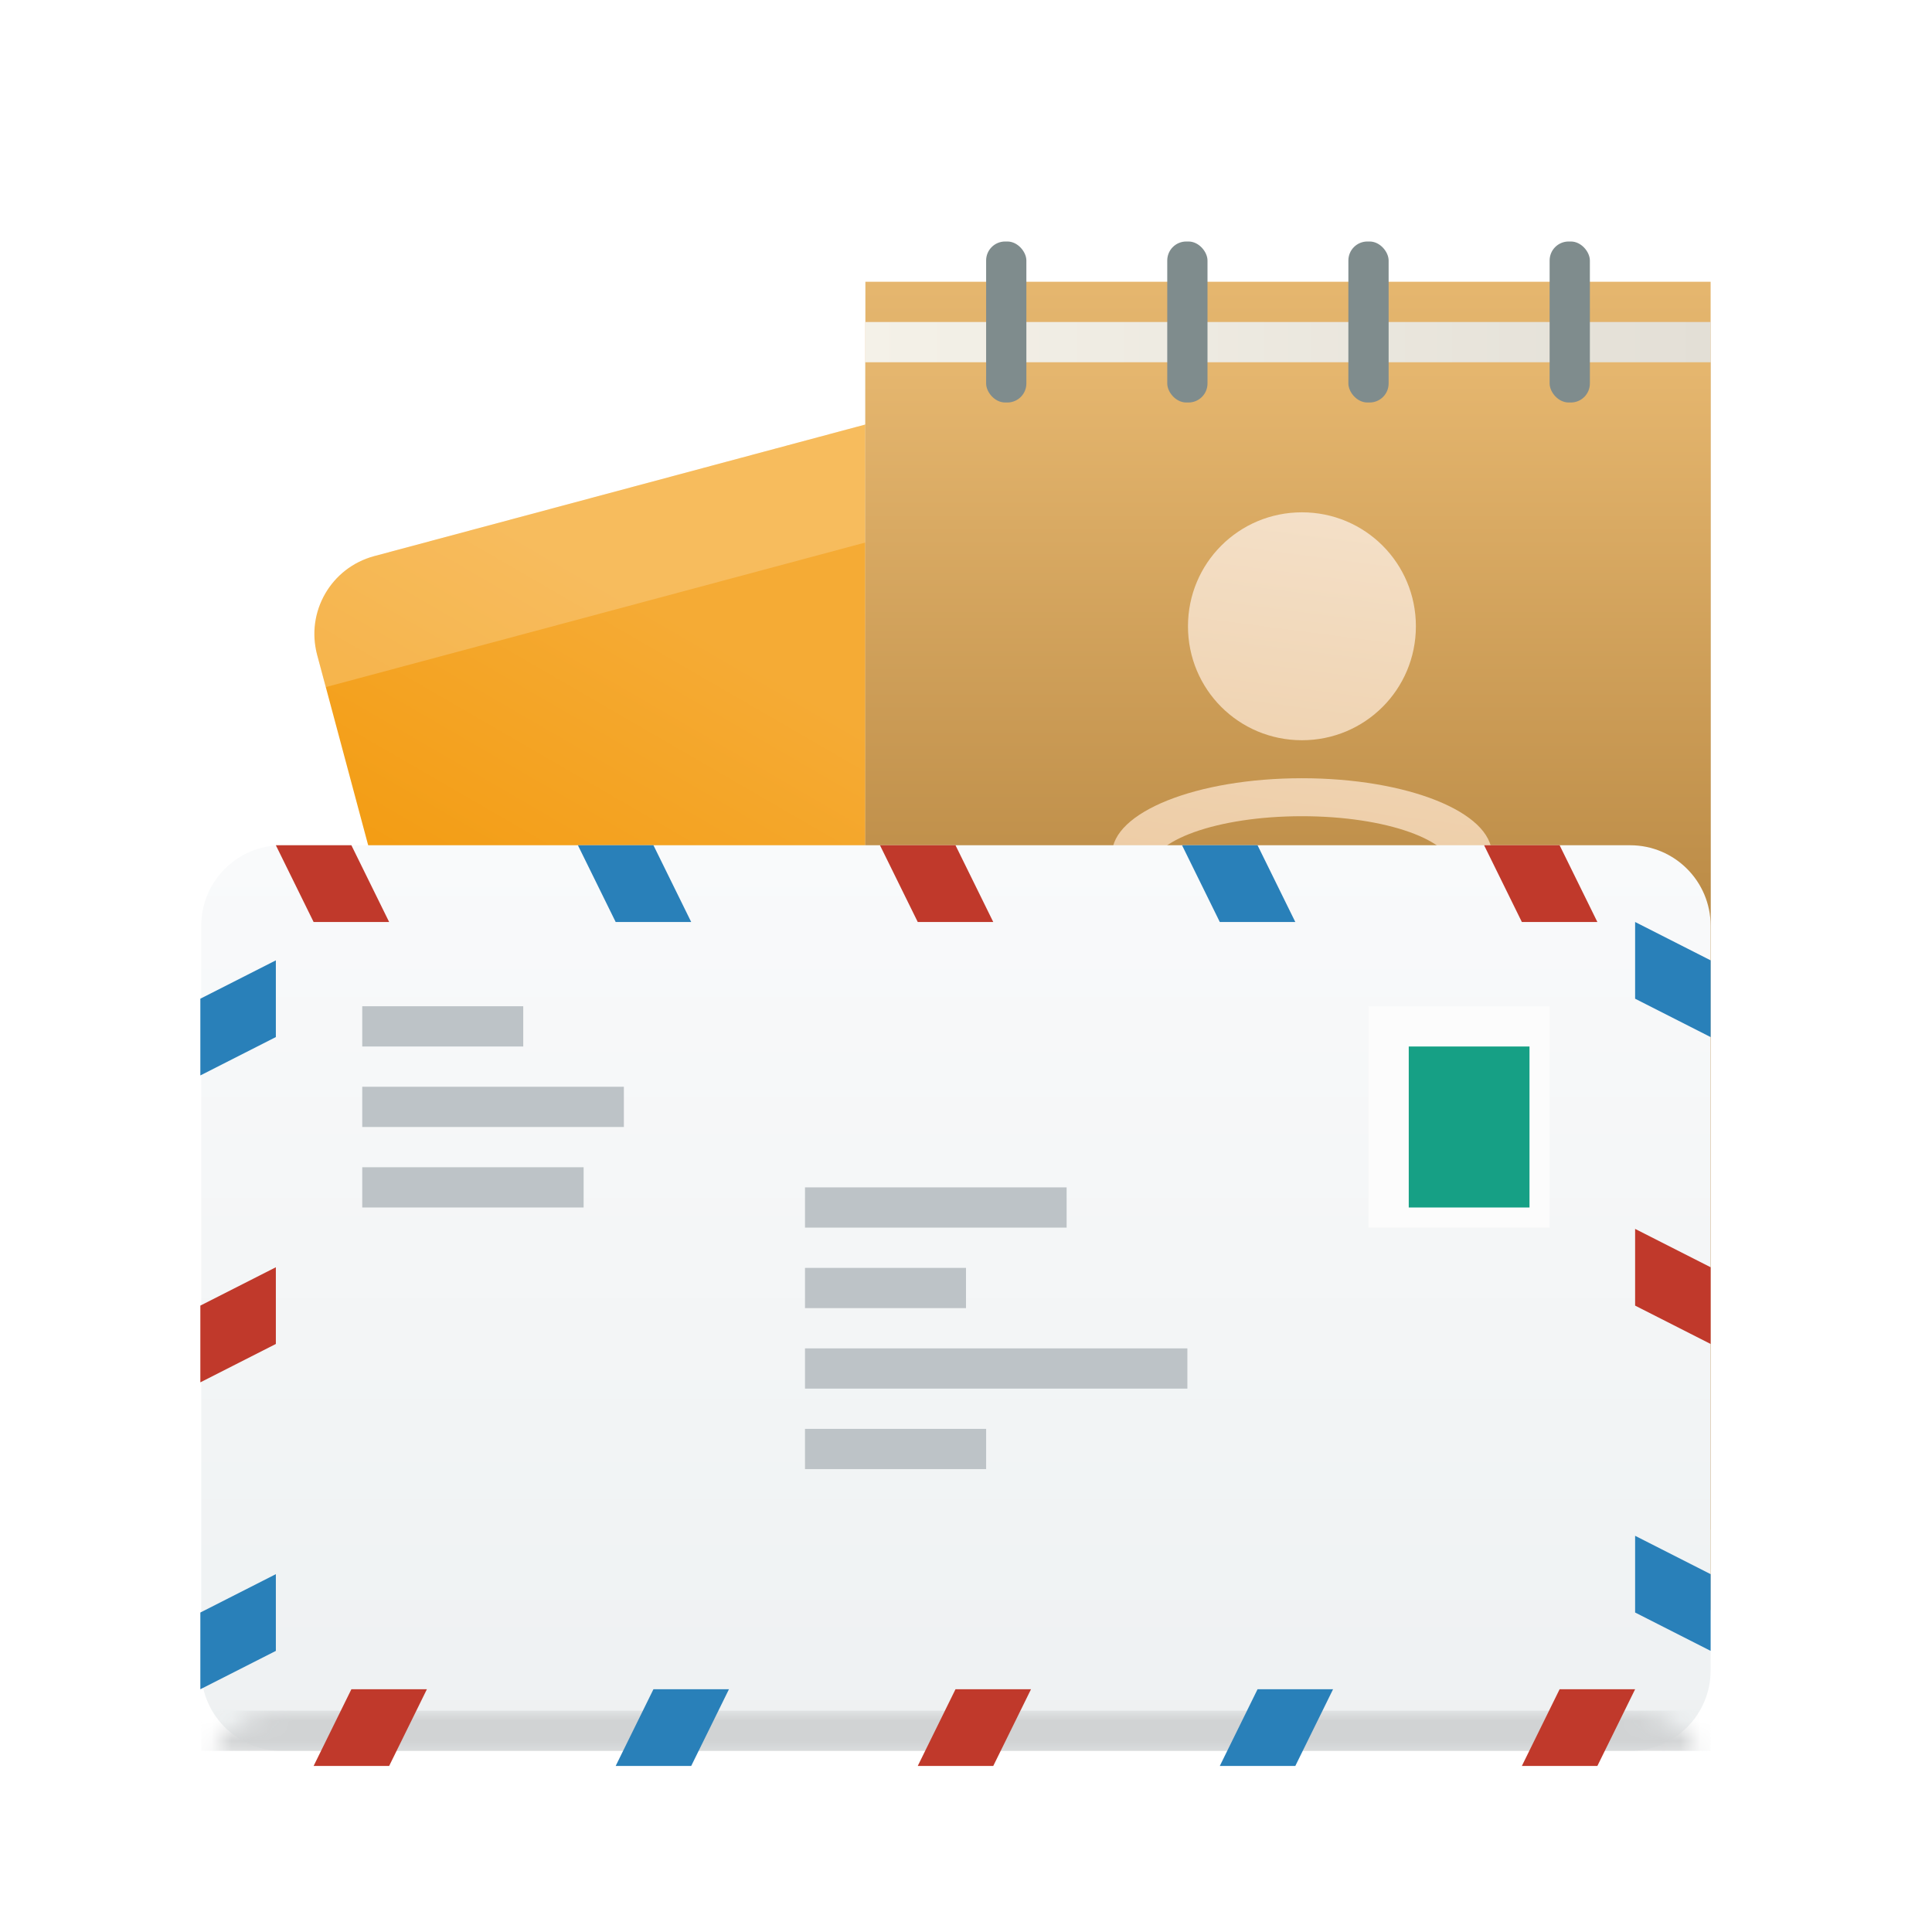 <svg xmlns="http://www.w3.org/2000/svg" xmlns:xlink="http://www.w3.org/1999/xlink" width="96" height="96" viewBox="0 0 96 96">
  <defs>
    <filter id="com.apps.kaddressbook-a" width="166.9%" height="179.5%" x="-33.5%" y="-39.7%" filterUnits="objectBoundingBox">
      <feOffset dy="2" in="SourceAlpha" result="shadowOffsetOuter1"/>
      <feGaussianBlur in="shadowOffsetOuter1" result="shadowBlurOuter1" stdDeviation="2"/>
      <feColorMatrix in="shadowBlurOuter1" result="shadowMatrixOuter1" values="0 0 0 0 0   0 0 0 0 0   0 0 0 0 0  0 0 0 0.2 0"/>
      <feMerge>
        <feMergeNode in="shadowMatrixOuter1"/>
        <feMergeNode in="SourceGraphic"/>
      </feMerge>
    </filter>
    <linearGradient id="com.apps.kaddressbook-b" x1="0%" x2="42.105%" y1="50%" y2="14.543%">
      <stop offset="0%" stop-color="#F39C12"/>
      <stop offset="100%" stop-color="#F5AB35"/>
    </linearGradient>
    <filter id="com.apps.kaddressbook-c" width="157.1%" height="135.8%" x="-28.6%" y="-18.1%" filterUnits="objectBoundingBox">
      <feOffset dy="2" in="SourceAlpha" result="shadowOffsetOuter1"/>
      <feGaussianBlur in="shadowOffsetOuter1" result="shadowBlurOuter1" stdDeviation="2"/>
      <feColorMatrix in="shadowBlurOuter1" result="shadowMatrixOuter1" values="0 0 0 0 0   0 0 0 0 0   0 0 0 0 0  0 0 0 0.2 0"/>
      <feMerge>
        <feMergeNode in="shadowMatrixOuter1"/>
        <feMergeNode in="SourceGraphic"/>
      </feMerge>
    </filter>
    <linearGradient id="com.apps.kaddressbook-d" x1="-1848.045%" x2="-1848.045%" y1="42.424%" y2="-3.03%">
      <stop offset="0%" stop-color="#BD8D48"/>
      <stop offset="100%" stop-color="#E8B971"/>
    </linearGradient>
    <linearGradient id="com.apps.kaddressbook-e" x1="100%" x2="0%" y1="-1532.727%" y2="-1532.727%">
      <stop offset="0%" stop-color="#E3DFD6"/>
      <stop offset="100%" stop-color="#F4F1E8"/>
    </linearGradient>
    <linearGradient id="com.apps.kaddressbook-f" x1="32.444%" x2="40.044%" y1="84.8%" y2="-1.867%">
      <stop offset="0%" stop-color="#EBC69A"/>
      <stop offset="100%" stop-color="#F4E0C8"/>
    </linearGradient>
    <filter id="com.apps.kaddressbook-g" width="132%" height="152.5%" x="-16%" y="-26.2%" filterUnits="objectBoundingBox">
      <feOffset dy="2" in="SourceAlpha" result="shadowOffsetOuter1"/>
      <feGaussianBlur in="shadowOffsetOuter1" result="shadowBlurOuter1" stdDeviation="2"/>
      <feColorMatrix in="shadowBlurOuter1" result="shadowMatrixOuter1" values="0 0 0 0 0   0 0 0 0 0   0 0 0 0 0  0 0 0 0.2 0"/>
      <feMerge>
        <feMergeNode in="shadowMatrixOuter1"/>
        <feMergeNode in="SourceGraphic"/>
      </feMerge>
    </filter>
    <linearGradient id="com.apps.kaddressbook-i" x1="-10%" x2="-10%" y1="100%" y2="0%">
      <stop offset="0%" stop-color="#EEF1F2"/>
      <stop offset="100%" stop-color="#F9FAFB"/>
    </linearGradient>
    <path id="com.apps.kaddressbook-h" d="M0,4 L0,41 C2.705415e-16,43.209 1.791,45 4,45 L71,45 C73.209,45 75,43.209 75,41 L75,4 C75,1.791 73.209,-4.05812251e-16 71,0 L4,0 C1.791,4.05812251e-16 -2.705415e-16,1.791 0,4 Z"/>
  </defs>
  <g fill="none" fill-rule="evenodd" transform="translate(9.955 10.25)">
    <g fill-rule="nonzero" filter="url(#com.apps.kaddressbook-a)" transform="rotate(-15 64.75 -7.896)">
      <rect width="35.863" height="30.2" fill="url(#com.apps.kaddressbook-b)" rx="4"/>
      <rect width="35.863" height="5.663" fill="#FFF" opacity=".2"/>
    </g>
    <g fill-rule="nonzero" filter="url(#com.apps.kaddressbook-c)" transform="translate(33.045)">
      <g transform="translate(0 1.75)">
        <rect width="42" height="62" fill="url(#com.apps.kaddressbook-d)"/>
        <rect width="42" height="62" y="2" fill="url(#com.apps.kaddressbook-e)"/>
        <rect width="42" height="62" y="4" fill="url(#com.apps.kaddressbook-d)"/>
      </g>
      <g fill="#7F8C8D" transform="translate(5.592)">
        <rect width="2" height="8" x=".408" y="-.25" rx=".944"/>
        <rect width="2" height="8" x="28.408" y="-.25" rx=".944"/>
        <rect width="2" height="8" x="9.408" y="-.25" rx=".944"/>
        <rect width="2" height="8" x="18.408" y="-.25" rx=".944"/>
      </g>
      <path fill="url(#com.apps.kaddressbook-f)" d="M9.438,0 C6.3,0 3.775,2.525 3.775,5.662 C3.775,8.8 6.3,11.325 9.438,11.325 C12.575,11.325 15.1,8.8 15.1,5.662 C15.1,2.525 12.575,0 9.438,0 M9.438,13.213 C4.209,13.213 0,14.896 0,16.988 L0,28.312 L18.875,28.312 L18.875,16.988 C18.875,14.896 14.666,13.213 9.438,13.213 M9.438,15.1 C13.62,15.1 16.988,16.3 16.988,17.795 L16.988,26.425 L1.887,26.425 L1.887,17.795 C1.887,16.302 5.255,15.1 9.438,15.1" transform="translate(12.255 13.207)"/>
    </g>
    <g filter="url(#com.apps.kaddressbook-g)" transform="translate(0 29.75)">
      <g transform="translate(.045)">
        <mask id="com.apps.kaddressbook-j" fill="#fff">
          <use xlink:href="#com.apps.kaddressbook-h"/>
        </mask>
        <use fill="url(#com.apps.kaddressbook-i)" fill-rule="nonzero" xlink:href="#com.apps.kaddressbook-h"/>
        <rect width="75" height="2" y="43" fill="#D1D3D4" fill-rule="nonzero" mask="url(#com.apps.kaddressbook-j)"/>
      </g>
      <g fill-rule="nonzero">
        <polygon fill="#C0392B" points="5.628 45.75 7.505 41.938 11.257 41.938 9.381 45.75"/>
        <polygon fill="#2980B9" points="20.637 45.75 22.514 41.938 26.266 41.938 24.39 45.75"/>
        <polygon fill="#C0392B" points="35.647 45.75 37.523 41.938 41.275 41.938 39.399 45.75"/>
        <polygon fill="#2980B9" points="50.656 45.75 52.532 41.938 56.284 41.938 54.408 45.75"/>
        <polygon fill="#C0392B" points="65.665 45.75 67.541 41.938 71.293 41.938 69.417 45.75"/>
        <polygon fill="#2980B9" points="71.293 34.313 75.045 36.219 75.045 40.031 71.293 38.125"/>
        <polygon fill="#C0392B" points="71.293 19.063 75.045 20.969 75.045 24.781 71.293 22.875"/>
        <g fill="#2980B9" transform="translate(0 3.813)">
          <polygon points="71.293 0 75.045 1.906 75.045 5.719 71.293 3.813"/>
          <polygon points="3.752 32.406 0 34.313 0 38.125 3.752 36.219"/>
        </g>
        <polygon fill="#C0392B" points="3.752 20.969 0 22.875 0 26.688 3.752 24.781"/>
        <polygon fill="#2980B9" points="3.752 5.719 0 7.625 0 11.438 3.752 9.531"/>
        <polygon fill="#C0392B" points="3.752 0 5.628 3.813 9.381 3.813 7.505 0"/>
        <polygon fill="#2980B9" points="18.761 0 20.637 3.813 24.39 3.813 22.514 0"/>
        <polygon fill="#C0392B" points="33.77 0 35.647 3.813 39.399 3.813 37.523 0"/>
        <polygon fill="#2980B9" points="48.78 0 50.656 3.813 54.408 3.813 52.532 0"/>
        <polygon fill="#C0392B" points="63.789 0 65.665 3.813 69.417 3.813 67.541 0"/>
      </g>
      <g fill-rule="nonzero" transform="translate(7.55 8)">
        <rect width="9" height="11" x="50.495" fill="#FCFCFC"/>
        <rect width="6" height="8" x="52.495" y="2" fill="#16A085"/>
        <g fill="#BDC3C7">
          <rect width="13" height="2" x="22.495" y="9"/>
          <rect width="8" height="2" x="22.495" y="13"/>
          <rect width="19" height="2" x="22.495" y="17"/>
          <rect width="9" height="2" x="22.495" y="21"/>
          <rect width="8" height="2" x=".495"/>
          <rect width="13" height="2" x=".495" y="4"/>
          <rect width="11" height="2" x=".495" y="8"/>
        </g>
      </g>
    </g>
  </g>
</svg>

